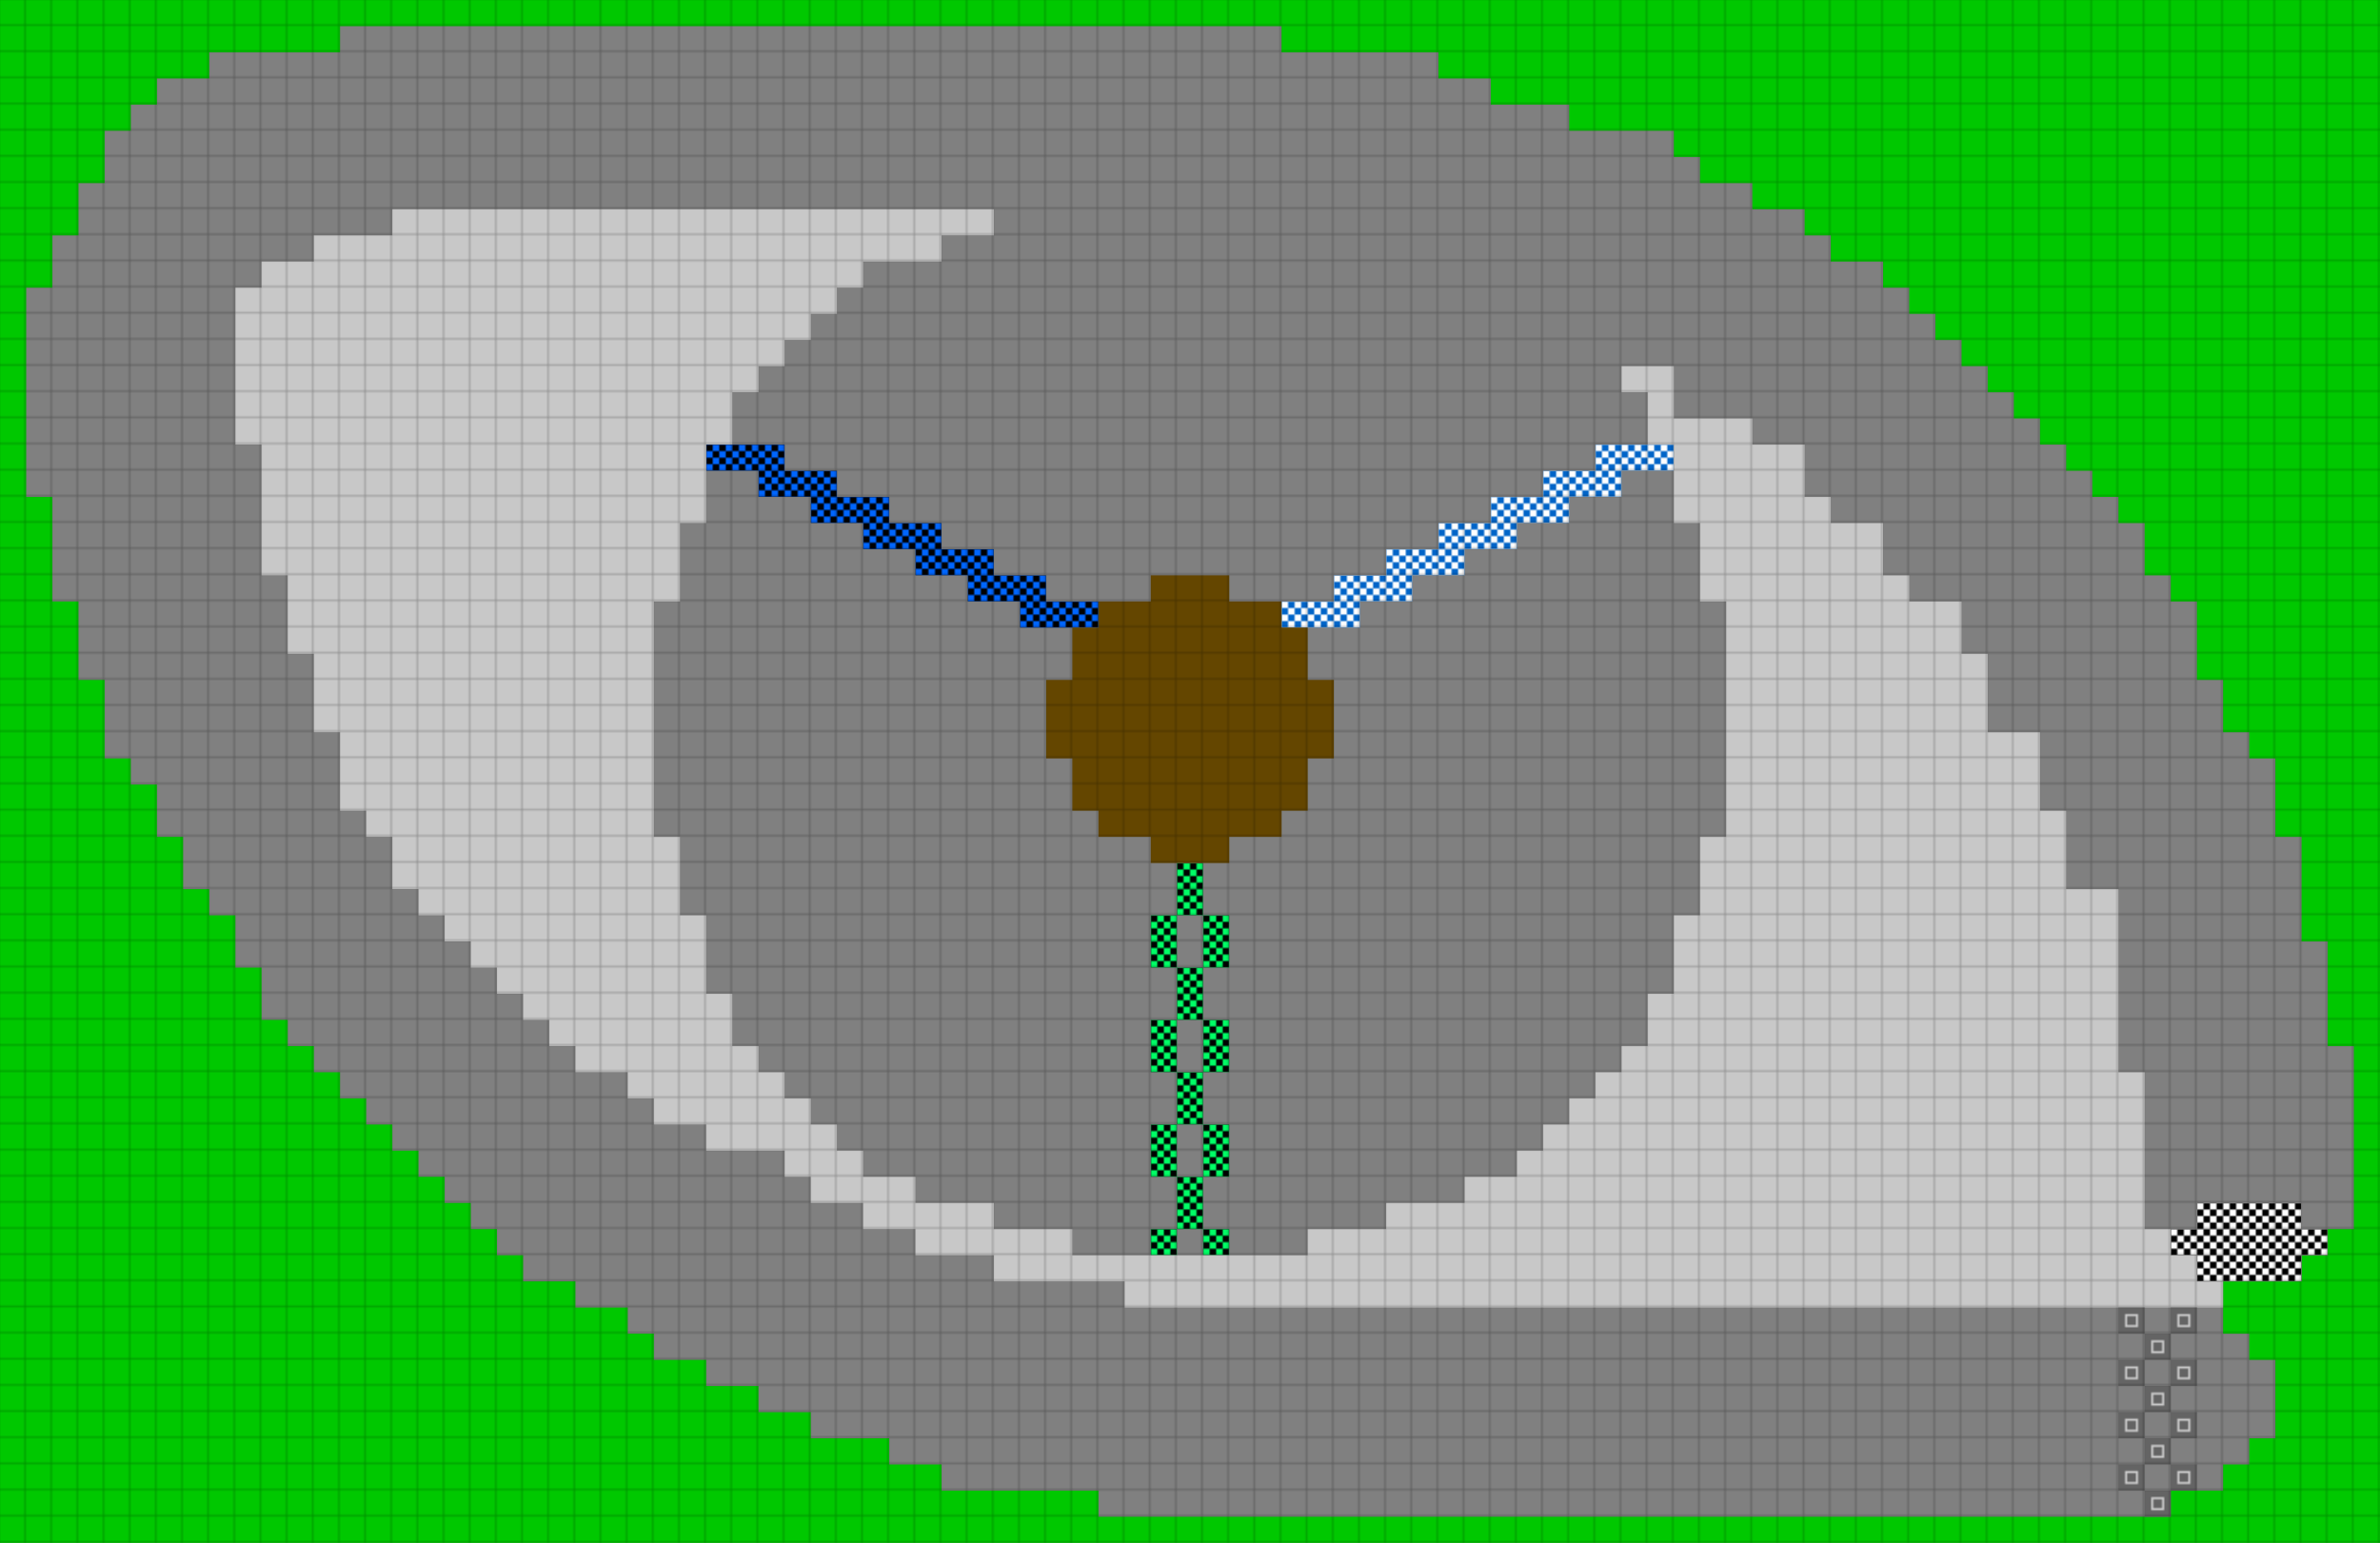 <svg height="708" width="1092" id="mapSvgView" xmlns:xlink="http://www.w3.org/1999/xlink" version="1.1" xmlns="http://www.w3.org/2000/svg"> <defs> <style type="text/css"> .grass {fill: rgb(0, 200, 0);} .road {fill: rgb(128, 128, 128);} .start {fill: url(#startPattern)} .finish {fill: url(#finishPattern)} .mud {fill: rgb(100, 70, 0);} .sand {fill: rgb(230, 230, 115);} .water {fill: blue;} .earth {fill: brown;} .night {fill: black;} .parc {fill: rgb(200, 200, 200);} .cp1color {fill: rgb(0, 102, 255);} .cp2color {fill: rgb(0, 100, 200);} .cp3color {fill: rgb(0, 255, 102);} .cp4color {fill: rgb(0, 200, 0);} .cp5color {fill: rgb(255, 255, 0);} .cp6color {fill: rgb(200, 200, 0);} .cp7color {fill: rgb(255, 0, 0);} .cp8color {fill: rgb(200, 0, 0);} .cp9color {fill: rgb(255, 0, 255);} .cp1 {fill: url(#cp1pattern);} .cp2 {fill: url(#cp2pattern);} .cp3 {fill: url(#cp3pattern);} .cp4 {fill: url(#cp4pattern);} .cp5 {fill: url(#cp5pattern);} .cp6 {fill: url(#cp6pattern);} .cp7 {fill: url(#cp7pattern);} .cp8 {fill: url(#cp8pattern);} .cp9 {fill: url(#cp9pattern);} .primaryColor {fill: rgb(0, 255, 102);} </style> <pattern y="0" x="0" height="12" width="12" patternUnits="userSpaceOnUse" id="grid"> <line stroke-width="1" stroke="black" y2="12" x2="12" y1="0" x1="12"></line> <line stroke-width="1" stroke="black" y2="12" x2="12" y1="12" x1="0"></line> </pattern> <pattern y="0" x="0" height="12" width="12" patternUnits="userSpaceOnUse" id="finishPattern"> <rect fill="black" height="12" width="12" y="0" x="0"></rect> <path fill="white" d="M0,0L3,0L3,3L0,3L0,0M6,0L9,0L9,3L6,3L6,0M3,3L6,3L6,6L3,6L3,3M9,3L12,3L12,6L9,6L9,3"></path> <path fill="white" d="M0,6L3,6L3,9L0,9L0,6M6,6L9,6L9,9L6,9L6,6M3,9L6,9L6,12L3,12L3,9M9,9L12,9L12,12L9,12L9,9"></path> </pattern> <pattern y="0" x="0" height="12" width="12" patternUnits="userSpaceOnUse" id="startPattern"> <rect fill="rgb(100,100,100)" height="12" width="12" y="0" x="0"></rect> <rect stroke-width="1" stroke="rgb(200,200,200)" fill="none" height="5" width="5" y="3.5" x="3.5"></rect> &gt; </pattern> <pattern y="0" x="0" height="12" width="12" patternUnits="userSpaceOnUse" id="cp1pattern"> <rect class="cp1color" height="12" width="12" y="0" x="0"></rect> <path fill="black" d="M0,0L3,0L3,3L0,3L0,0M6,0L9,0L9,3L6,3L6,0M3,3L6,3L6,6L3,6L3,3M9,3L12,3L12,6L9,6L9,3"></path> <path fill="black" d="M0,6L3,6L3,9L0,9L0,6M6,6L9,6L9,9L6,9L6,6M3,9L6,9L6,12L3,12L3,9M9,9L12,9L12,12L9,12L9,9"></path> </pattern> <pattern y="0" x="0" height="12" width="12" patternUnits="userSpaceOnUse" id="cp2pattern"> <rect class="cp2color" height="12" width="12" y="0" x="0"></rect> <path fill="white" d="M0,0L3,0L3,3L0,3L0,0M6,0L9,0L9,3L6,3L6,0M3,3L6,3L6,6L3,6L3,3M9,3L12,3L12,6L9,6L9,3"></path> <path fill="white" d="M0,6L3,6L3,9L0,9L0,6M6,6L9,6L9,9L6,9L6,6M3,9L6,9L6,12L3,12L3,9M9,9L12,9L12,12L9,12L9,9"></path> </pattern> <pattern y="0" x="0" height="12" width="12" patternUnits="userSpaceOnUse" id="cp3pattern"> <rect class="cp3color" height="12" width="12" y="0" x="0"></rect> <path fill="black" d="M0,0L3,0L3,3L0,3L0,0M6,0L9,0L9,3L6,3L6,0M3,3L6,3L6,6L3,6L3,3M9,3L12,3L12,6L9,6L9,3"></path> <path fill="black" d="M0,6L3,6L3,9L0,9L0,6M6,6L9,6L9,9L6,9L6,6M3,9L6,9L6,12L3,12L3,9M9,9L12,9L12,12L9,12L9,9"></path> </pattern> <pattern y="0" x="0" height="12" width="12" patternUnits="userSpaceOnUse" id="cp4pattern"> <rect class="cp4color" height="12" width="12" y="0" x="0"></rect> <path fill="white" d="M0,0L3,0L3,3L0,3L0,0M6,0L9,0L9,3L6,3L6,0M3,3L6,3L6,6L3,6L3,3M9,3L12,3L12,6L9,6L9,3"></path> <path fill="white" d="M0,6L3,6L3,9L0,9L0,6M6,6L9,6L9,9L6,9L6,6M3,9L6,9L6,12L3,12L3,9M9,9L12,9L12,12L9,12L9,9"></path> </pattern> <pattern y="0" x="0" height="12" width="12" patternUnits="userSpaceOnUse" id="cp5pattern"> <rect class="cp5color" height="12" width="12" y="0" x="0"></rect> <path fill="black" d="M0,0L3,0L3,3L0,3L0,0M6,0L9,0L9,3L6,3L6,0M3,3L6,3L6,6L3,6L3,3M9,3L12,3L12,6L9,6L9,3"></path> <path fill="black" d="M0,6L3,6L3,9L0,9L0,6M6,6L9,6L9,9L6,9L6,6M3,9L6,9L6,12L3,12L3,9M9,9L12,9L12,12L9,12L9,9"></path> </pattern> <pattern y="0" x="0" height="12" width="12" patternUnits="userSpaceOnUse" id="cp6pattern"> <rect class="cp6color" height="12" width="12" y="0" x="0"></rect> <path fill="white" d="M0,0L3,0L3,3L0,3L0,0M6,0L9,0L9,3L6,3L6,0M3,3L6,3L6,6L3,6L3,3M9,3L12,3L12,6L9,6L9,3"></path> <path fill="white" d="M0,6L3,6L3,9L0,9L0,6M6,6L9,6L9,9L6,9L6,6M3,9L6,9L6,12L3,12L3,9M9,9L12,9L12,12L9,12L9,9"></path> </pattern> <pattern y="0" x="0" height="12" width="12" patternUnits="userSpaceOnUse" id="cp7pattern"> <rect class="cp7color" height="12" width="12" y="0" x="0"></rect> <path fill="black" d="M0,0L3,0L3,3L0,3L0,0M6,0L9,0L9,3L6,3L6,0M3,3L6,3L6,6L3,6L3,3M9,3L12,3L12,6L9,6L9,3"></path> <path fill="black" d="M0,6L3,6L3,9L0,9L0,6M6,6L9,6L9,9L6,9L6,6M3,9L6,9L6,12L3,12L3,9M9,9L12,9L12,12L9,12L9,9"></path> </pattern> <pattern y="0" x="0" height="12" width="12" patternUnits="userSpaceOnUse" id="cp8pattern"> <rect class="cp8color" height="12" width="12" y="0" x="0"></rect> <path fill="white" d="M0,0L3,0L3,3L0,3L0,0M6,0L9,0L9,3L6,3L6,0M3,3L6,3L6,6L3,6L3,3M9,3L12,3L12,6L9,6L9,3"></path> <path fill="white" d="M0,6L3,6L3,9L0,9L0,6M6,6L9,6L9,9L6,9L6,6M3,9L6,9L6,12L3,12L3,9M9,9L12,9L12,12L9,12L9,9"></path> </pattern> <pattern y="0" x="0" height="12" width="12" patternUnits="userSpaceOnUse" id="cp9pattern"> <rect class="cp9color" height="12" width="12" y="0" x="0"></rect> <path fill="black" d="M0,0L3,0L3,3L0,3L0,0M6,0L9,0L9,3L6,3L6,0M3,3L6,3L6,6L3,6L3,3M9,3L12,3L12,6L9,6L9,3"></path> <path fill="black" d="M0,6L3,6L3,9L0,9L0,6M6,6L9,6L9,9L6,9L6,6M3,9L6,9L6,12L3,12L3,9M9,9L12,9L12,12L9,12L9,9"></path> </pattern> </defs> <rect height="100%" width="100%" y="0" x="0" class="road" id="mainfill"></rect> <g id="paths"><path class="cp1" d="M324,204L324,204L360,204L360,216L384,216L384,228L408,228L408,240L432,240L432,252L456,252L456,264L480,264L480,276L504,276L504,288L468,288L468,276L444,276L444,264L420,264L420,252L396,252L396,240L372,240L372,228L348,228L348,216L324,216Z"></path><path class="cp2" d="M732,204L732,204L768,204L768,216L744,216L744,228L720,228L720,240L696,240L696,252L672,252L672,264L648,264L648,276L624,276L624,288L588,288L588,276L612,276L612,264L636,264L636,252L660,252L660,240L684,240L684,228L708,228L708,216L732,216Z"></path><path class="cp3" d="M540,396L540,396L552,396L552,420L540,420L540,396M552,420L552,420L564,420L564,444L552,444L552,420M540,420L540,420L540,444L528,444L528,420L540,420M540,444L540,444L552,444L552,468L540,468L540,444M552,468L552,468L564,468L564,492L552,492L552,468M540,468L540,468L540,492L528,492L528,468L540,468M540,492L540,492L552,492L552,516L540,516L540,492M552,516L552,516L564,516L564,540L552,540L552,516M540,516L540,516L540,540L528,540L528,516L540,516M540,540L540,540L552,540L552,564L540,564L540,540M552,564L552,564L564,564L564,576L552,576L552,564M540,564L540,564L540,576L528,576L528,564Z"></path><path class="grass" d="M0,0L0,0L1092,0L1092,708L0,708L0,0M168,12L168,12L156,12L156,24L96,24L96,36L72,36L72,48L60,48L60,60L48,60L48,84L36,84L36,108L24,108L24,132L12,132L12,228L24,228L24,276L36,276L36,312L48,312L48,348L60,348L60,360L72,360L72,384L84,384L84,408L96,408L96,420L108,420L108,444L120,444L120,468L132,468L132,480L144,480L144,492L156,492L156,504L168,504L168,516L180,516L180,528L192,528L192,540L204,540L204,552L216,552L216,564L228,564L228,576L240,576L240,588L264,588L264,600L288,600L288,612L300,612L300,624L324,624L324,636L348,636L348,648L372,648L372,660L408,660L408,672L432,672L432,684L504,684L504,696L996,696L996,684L1020,684L1020,672L1032,672L1032,660L1044,660L1044,624L1032,624L1032,612L1020,612L1020,588L1056,588L1056,576L1068,576L1068,564L1080,564L1080,480L1068,480L1068,432L1056,432L1056,384L1044,384L1044,348L1032,348L1032,336L1020,336L1020,312L1008,312L1008,276L996,276L996,264L984,264L984,240L972,240L972,228L960,228L960,216L948,216L948,204L936,204L936,192L924,192L924,180L912,180L912,168L900,168L900,156L888,156L888,144L876,144L876,132L864,132L864,120L840,120L840,108L828,108L828,96L804,96L804,84L780,84L780,72L768,72L768,60L720,60L720,48L684,48L684,36L660,36L660,24L588,24L588,12Z"></path><path class="parc" d="M180,96L180,96L456,96L456,108L432,108L432,120L396,120L396,132L384,132L384,144L372,144L372,156L360,156L360,168L348,168L348,180L336,180L336,204L324,204L324,240L312,240L312,276L300,276L300,384L312,384L312,420L324,420L324,456L336,456L336,480L348,480L348,492L360,492L360,504L372,504L372,516L384,516L384,528L396,528L396,540L420,540L420,552L456,552L456,564L492,564L492,576L600,576L600,564L636,564L636,552L672,552L672,540L696,540L696,528L708,528L708,516L720,516L720,504L732,504L732,492L744,492L744,480L756,480L756,456L768,456L768,420L780,420L780,384L792,384L792,276L780,276L780,240L768,240L768,204L756,204L756,180L744,180L744,168L768,168L768,192L804,192L804,204L828,204L828,228L840,228L840,240L864,240L864,264L876,264L876,276L900,276L900,300L912,300L912,336L936,336L936,372L948,372L948,408L972,408L972,492L984,492L984,564L996,564L996,576L1008,576L1008,588L1020,588L1020,600L516,600L516,588L456,588L456,576L420,576L420,564L396,564L396,552L372,552L372,540L360,540L360,528L324,528L324,516L300,516L300,504L288,504L288,492L264,492L264,480L252,480L252,468L240,468L240,456L228,456L228,444L216,444L216,432L204,432L204,420L192,420L192,408L180,408L180,384L168,384L168,372L156,372L156,336L144,336L144,300L132,300L132,264L120,264L120,204L108,204L108,132L120,132L120,120L144,120L144,108L180,108Z"></path><path class="mud" d="M528,264L528,264L564,264L564,276L588,276L588,288L600,288L600,312L612,312L612,348L600,348L600,372L588,372L588,384L564,384L564,396L528,396L528,384L504,384L504,372L492,372L492,348L480,348L480,312L492,312L492,288L504,288L504,276L528,276Z"></path><path class="finish" d="M1008,552L1008,552L1056,552L1056,564L1068,564L1068,576L1056,576L1056,588L1008,588L1008,576L996,576L996,564L1008,564Z"></path><path class="start" d="M972,600L972,600L984,600L984,612L972,612L972,600M984,612L984,612L996,612L996,600L1008,600L1008,612L996,612L996,624L984,624L984,612M996,624L996,624L1008,624L1008,636L996,636L996,624M984,624L984,624L984,636L972,636L972,624L984,624M984,636L984,636L996,636L996,648L984,648L984,636M996,648L996,648L1008,648L1008,660L996,660L996,648M984,648L984,648L984,660L972,660L972,648L984,648M984,660L984,660L996,660L996,672L984,672L984,660M996,672L996,672L1008,672L1008,684L996,684L996,672M984,672L984,672L984,684L972,684L972,672L984,672M984,684L984,684L996,684L996,696L984,696Z"></path></g> <rect opacity=".3" fill="url(#grid)" height="100%" width="100%" y="0" x="0"></rect></svg>